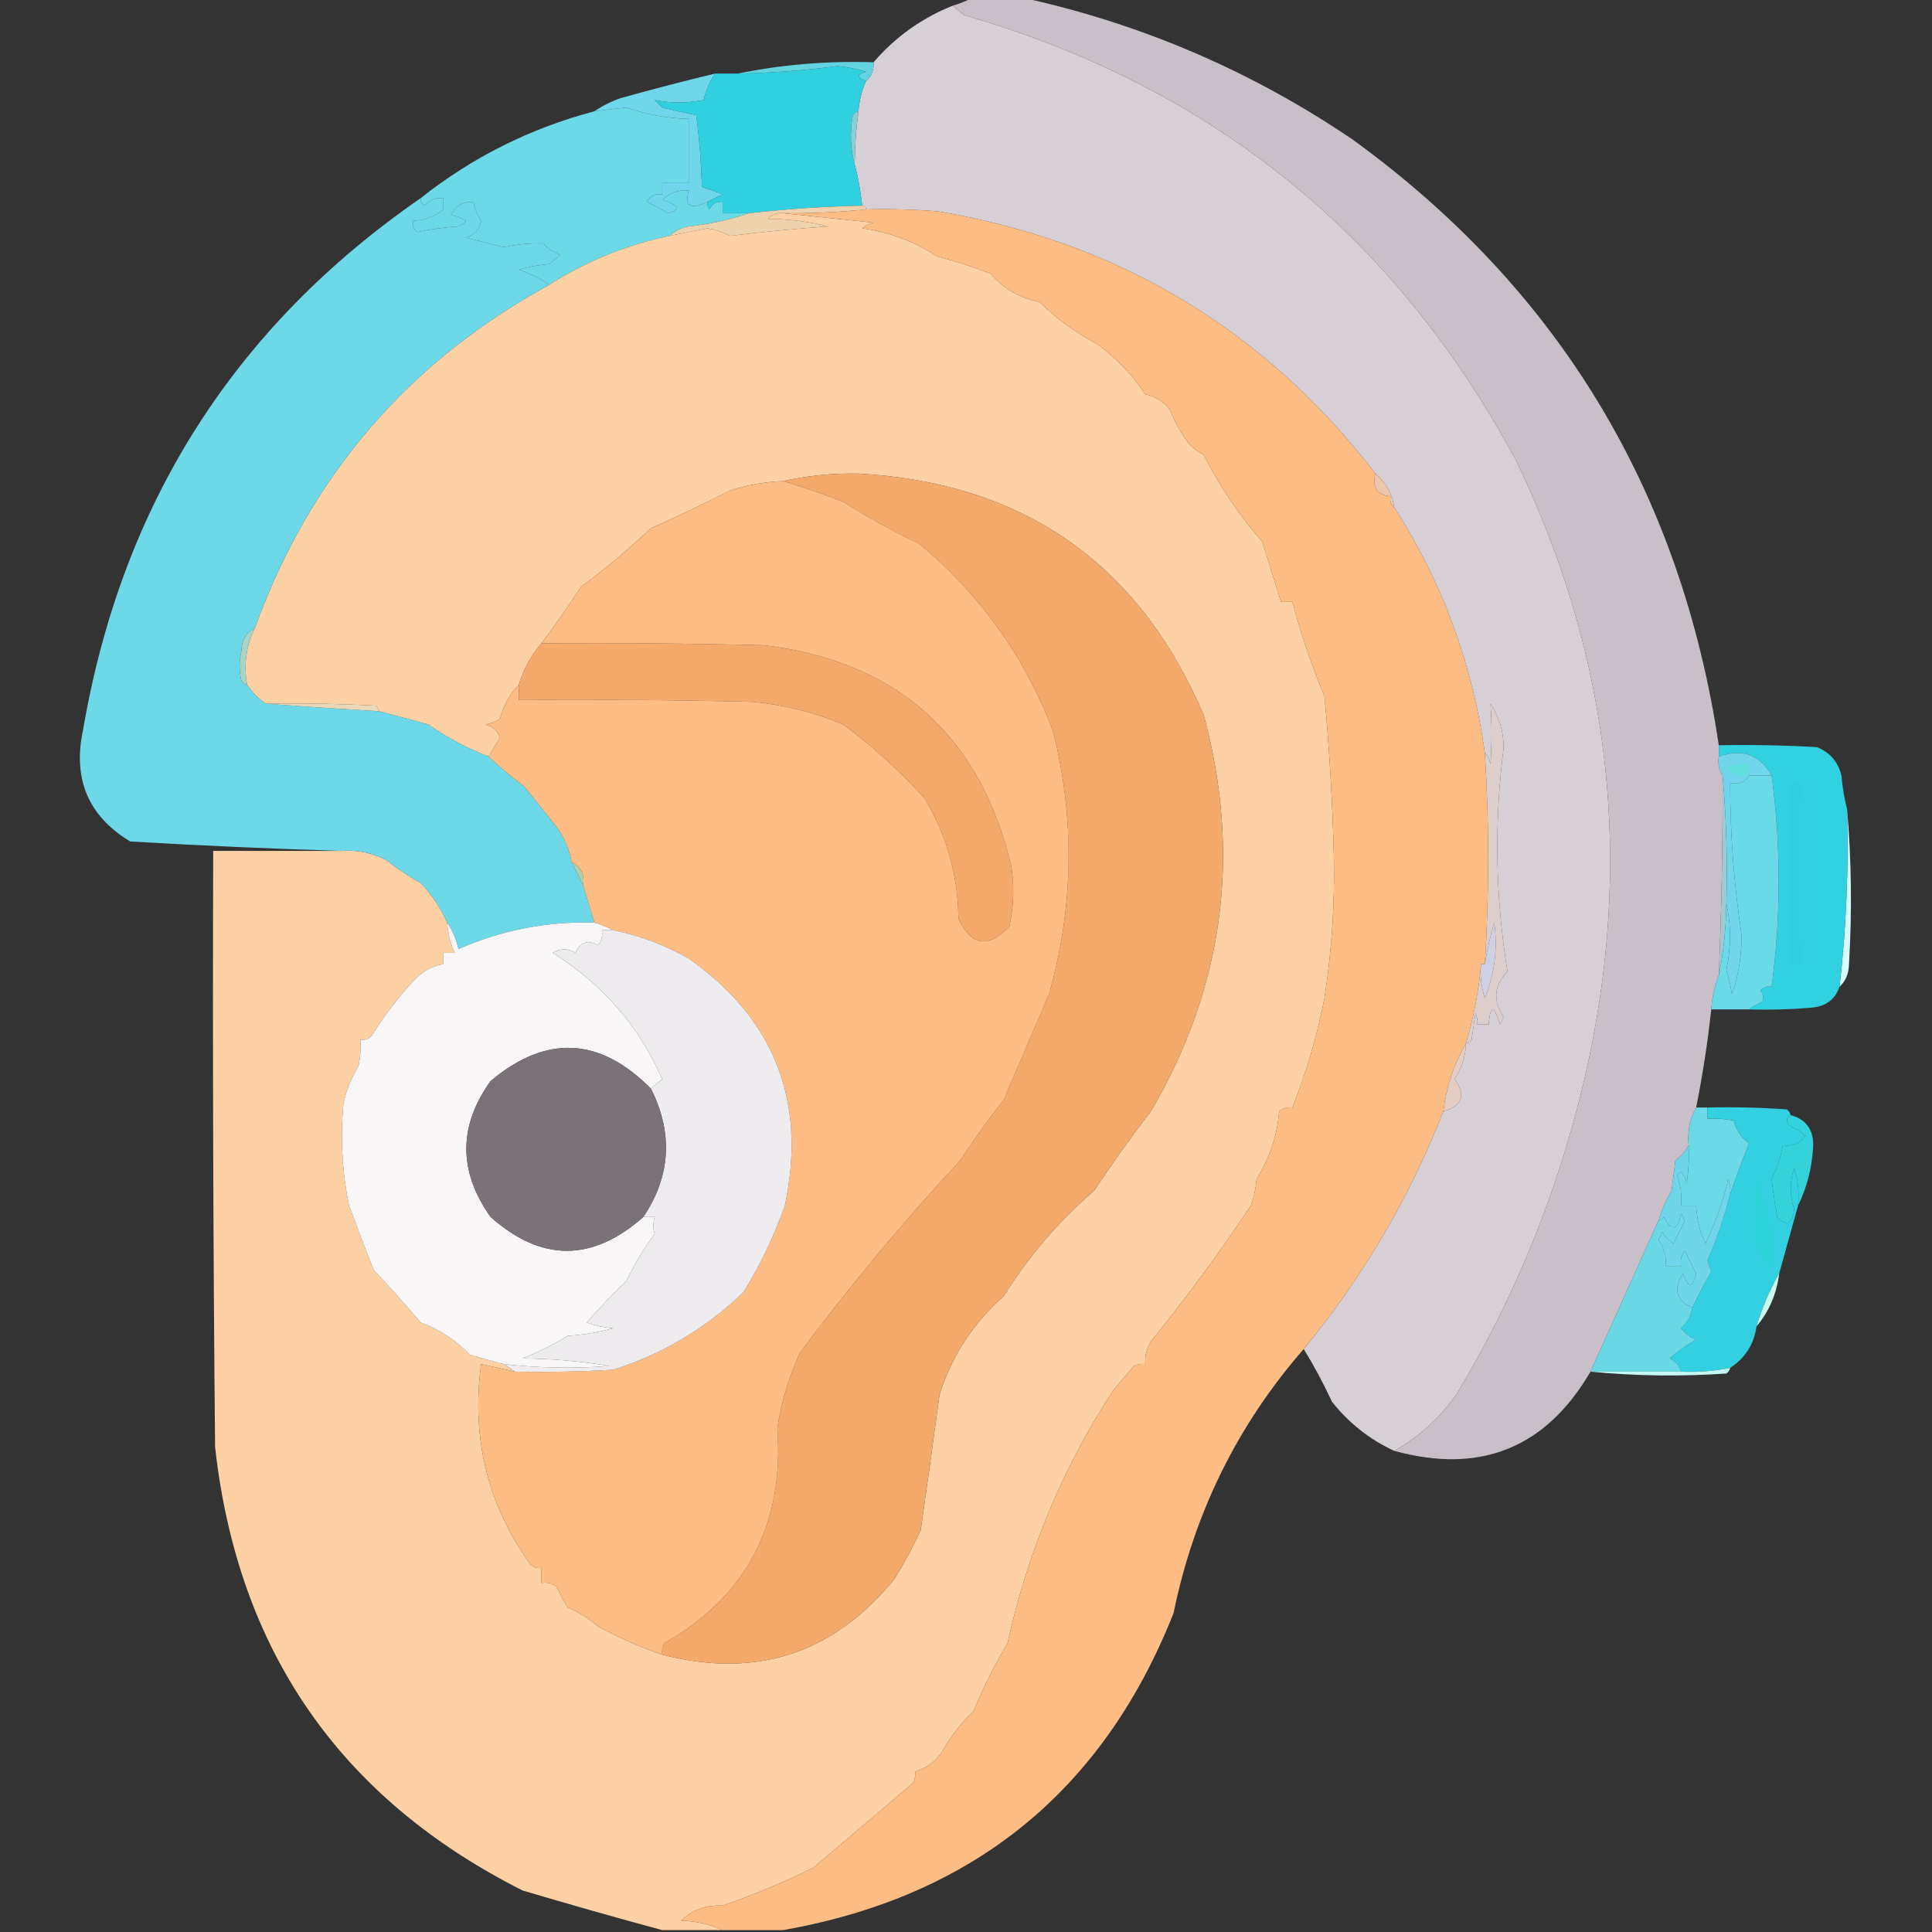 <svg width="512" height="512" viewBox="0 0 512 512" fill="none" xmlns="http://www.w3.org/2000/svg">
<rect x="0" y="0" width="512" height="512" fill="#333333" stroke="none"/>
<g clip-path="url(#clip0_12_401)">
<path fill-rule="evenodd" clip-rule="evenodd" d="M252.5 1.5C253.429 2.315 254.429 3.148 255.5 4C321.09 22.936 369.923 62.436 402 122.5C427.05 174.662 433.05 228.995 420 285.5C413.025 315.424 401.692 343.424 386 369.5C381.545 375.794 376.045 380.794 369.5 384.5C362.992 381.49 357.492 377.157 353 371.5C350.711 366.581 348.211 361.914 345.5 357.5C361.15 338.488 373.484 317.488 382.5 294.5C387.561 293.086 388.561 290.253 385.5 286C387.398 283.139 388.398 279.973 388.5 276.5C389.117 276.389 389.617 276.056 390 275.5C390.333 273.167 390.667 270.833 391 268.5C391.483 269.448 391.649 270.448 391.5 271.5C392.5 271.5 393.5 271.5 394.5 271.5C394.942 266.306 395.942 266.306 397.5 271.5C397.833 270.833 398.167 270.167 398.5 269.5C395.56 265.163 395.893 261.163 399.5 257.5C396.273 237.706 395.94 217.872 398.5 198C398.435 193.787 397.268 189.954 395 186.5C395.359 191.807 395.359 197.141 395 202.5C394.768 201.263 394.268 200.263 393.5 199.5C390.21 175.953 382.21 154.286 369.5 134.5C368.955 130.852 367.288 127.852 364.5 125.5C334.955 87.223 296.288 64.056 248.5 56C242.175 55.501 235.842 55.334 229.5 55.5C229.5 54.833 229.167 54.5 228.5 54.5C228.069 50.663 227.402 46.997 226.5 43.5C226.54 38.807 226.873 34.141 227.5 29.5C227.694 26.67 228.361 24.004 229.5 21.5C230.968 20.221 231.635 18.554 231.5 16.5C237.302 9.771 244.302 4.771 252.5 1.5Z" fill="#D7CFD6"/>
<path fill-rule="evenodd" clip-rule="evenodd" d="M231.5 16.5C231.635 18.554 230.968 20.221 229.5 21.5C227.014 20.538 227.014 19.705 229.5 19C227.047 18.262 224.547 17.762 222 17.5C213.203 18.679 204.369 19.345 195.5 19.5C207.235 17.106 219.235 16.106 231.5 16.5Z" fill="#64D3E0"/>
<path fill-rule="evenodd" clip-rule="evenodd" d="M257.5 -0.5C262.167 -0.5 266.833 -0.5 271.5 -0.5C302.905 6.467 331.905 18.967 358.5 37C413.112 76.673 445.446 130.173 455.5 197.5C455.5 198.5 455.5 199.5 455.5 200.5C455.216 202.415 455.549 204.081 456.5 205.5C456.57 223.176 456.237 240.843 455.5 258.5C454.366 261.37 453.7 264.37 453.5 267.5C452.554 276.228 451.221 284.895 449.5 293.5C447.825 296.507 447.159 299.84 447.5 303.5C446.717 305.076 445.55 306.409 444 307.5C443.667 310.167 443.333 312.833 443 315.5C441.544 318.032 440.377 320.699 439.5 323.5C433.471 336.865 427.471 350.198 421.5 363.5C409.653 383.748 392.32 390.748 369.5 384.5C376.045 380.794 381.545 375.794 386 369.5C401.692 343.424 413.025 315.424 420 285.5C433.05 228.995 427.05 174.662 402 122.5C369.923 62.436 321.09 22.936 255.5 4C254.429 3.148 253.429 2.315 252.5 1.5C254.306 0.976 255.972 0.309 257.5 -0.5Z" fill="#C8BFC8"/>
<path fill-rule="evenodd" clip-rule="evenodd" d="M189.5 19.5C188.054 21.58 187.054 23.913 186.5 26.5C181.978 27.37 177.645 27.37 173.5 26.5C174.167 27.167 174.833 27.833 175.5 28.5C178.497 29.248 181.497 29.915 184.5 30.5C185.331 36.807 185.831 43.141 186 49.5C187.825 50.103 189.659 50.77 191.5 51.5C190.051 52.172 188.718 52.839 187.5 53.5C183.01 55.633 181.344 54.633 182.5 50.5C179.774 50.264 177.441 51.097 175.5 53C177.044 53.29 178.377 53.956 179.5 55C178.892 55.87 178.059 56.37 177 56.5C175.238 55.409 173.404 54.409 171.5 53.5C172.32 51.889 173.654 51.222 175.5 51.5C175.5 50.5 175.5 49.5 175.5 48.5C177.833 48.5 180.167 48.5 182.5 48.5C182.5 42.833 182.5 37.167 182.5 31.5C176.774 31.356 171.274 30.356 166 28.5C163.152 28.798 160.319 29.131 157.5 29.5C159.598 28.065 161.931 26.898 164.5 26C172.814 23.672 181.147 21.505 189.5 19.5Z" fill="#6FD6EB"/>
<path fill-rule="evenodd" clip-rule="evenodd" d="M229.5 21.5C228.361 24.004 227.694 26.67 227.5 29.5C226.883 29.611 226.383 29.944 226 30.5C225.186 35.02 225.353 39.354 226.5 43.5C227.402 46.997 228.069 50.663 228.5 54.5C218.462 54.708 208.462 55.375 198.5 56.5C196.167 56.5 193.833 56.5 191.5 56.5C191.5 55.5 191.5 54.5 191.5 53.5C189.876 53.36 188.71 54.027 188 55.5C187.536 54.906 187.369 54.239 187.5 53.5C188.718 52.839 190.051 52.172 191.5 51.5C189.659 50.77 187.825 50.103 186 49.5C185.831 43.141 185.331 36.807 184.5 30.5C181.497 29.915 178.497 29.248 175.5 28.5C174.833 27.833 174.167 27.167 173.5 26.5C177.645 27.37 181.978 27.37 186.5 26.5C187.054 23.913 188.054 21.58 189.5 19.5C191.5 19.5 193.5 19.5 195.5 19.5C204.369 19.345 213.203 18.679 222 17.5C224.547 17.762 227.047 18.262 229.5 19C227.014 19.705 227.014 20.538 229.5 21.5Z" fill="#31D0E1"/>
<path fill-rule="evenodd" clip-rule="evenodd" d="M227.5 29.5C226.873 34.141 226.54 38.807 226.5 43.5C225.353 39.354 225.186 35.02 226 30.5C226.383 29.944 226.883 29.611 227.5 29.5Z" fill="#8BCDD5"/>
<path fill-rule="evenodd" clip-rule="evenodd" d="M187.5 53.5C187.369 54.239 187.536 54.906 188 55.5C188.71 54.027 189.876 53.36 191.5 53.5C191.5 54.5 191.5 55.5 191.5 56.5C193.833 56.5 196.167 56.5 198.5 56.5C193.424 58.239 188.09 59.406 182.5 60C180.509 60.374 178.842 61.207 177.5 62.5C166.025 64.88 155.358 69.213 145.5 75.5C143.214 73.796 140.548 72.463 137.5 71.5C140.107 70.682 142.774 70.182 145.5 70C146.5 69.167 147.5 68.333 148.5 67.5C146.704 66.859 145.204 65.859 144 64.5C140.572 64.413 137.072 64.747 133.5 65.5C130.167 64.667 126.833 63.833 123.5 63C125.736 62.266 127.069 60.766 127.5 58.5C126.453 56.944 125.786 55.277 125.5 53.5C122.743 53.378 120.743 54.545 119.5 57C120.938 57.219 122.271 57.719 123.5 58.5C122.975 59.192 122.308 59.692 121.5 60C117.778 60.238 114.111 60.738 110.5 61.5C109.614 60.675 109.281 59.675 109.5 58.5C112.588 58.361 115.255 57.361 117.5 55.5C117.5 54.5 117.5 53.5 117.5 52.5C115.508 52.328 113.842 52.995 112.5 54.5C111.702 54.043 111.369 53.376 111.5 52.5C125.19 41.655 140.523 33.989 157.5 29.5C160.319 29.131 163.152 28.798 166 28.5C171.274 30.356 176.774 31.356 182.5 31.5C182.5 37.167 182.5 42.833 182.5 48.5C180.167 48.5 177.833 48.5 175.5 48.5C175.5 49.5 175.5 50.5 175.5 51.5C173.654 51.222 172.32 51.889 171.5 53.5C173.404 54.409 175.238 55.409 177 56.5C178.059 56.37 178.892 55.87 179.5 55C178.377 53.956 177.044 53.29 175.5 53C177.441 51.097 179.774 50.264 182.5 50.5C181.344 54.633 183.01 55.633 187.5 53.5Z" fill="#6CD9E6"/>
<path fill-rule="evenodd" clip-rule="evenodd" d="M228.5 54.5C229.167 54.5 229.5 54.833 229.5 55.5C222.191 56.248 214.858 56.582 207.5 56.5C205.897 56.312 204.563 56.812 203.5 58C209.01 58.05 214.343 58.717 219.5 60C210.805 60.613 202.138 61.447 193.5 62.5C191.608 61.527 189.608 60.86 187.5 60.5C184.158 61.174 180.825 61.84 177.5 62.5C178.842 61.207 180.509 60.374 182.5 60C188.09 59.406 193.424 58.239 198.5 56.5C208.462 55.375 218.462 54.708 228.5 54.5Z" fill="#EED2AD"/>
<path fill-rule="evenodd" clip-rule="evenodd" d="M207.5 56.5C215.349 57.33 223.349 58.163 231.5 59C230.376 59.249 229.376 59.749 228.5 60.5C235.763 61.53 242.429 64.03 248.5 68C253.269 69.22 257.936 70.72 262.5 72.5C265.913 76.494 270.247 78.994 275.5 80C279.891 84.376 284.891 88.042 290.5 91C295.66 94.661 299.994 99.161 303.5 104.5C306.166 105.039 308.333 106.372 310 108.5C311.302 111.777 312.969 114.777 315 117.5C316.154 118.743 317.488 119.743 319 120.5C323.167 128.822 328.334 136.489 334.5 143.5C336.175 148.845 337.841 154.178 339.5 159.5C340.5 159.5 341.5 159.5 342.5 159.5C344.783 168.056 347.616 176.389 351 184.5C352.325 198.803 353.159 213.136 353.5 227.5C353.716 239.957 352.882 252.29 351 264.5C349.03 274.56 346.197 284.227 342.5 293.5C341.178 293.33 340.011 293.663 339 294.5C338.459 301.021 336.459 307.021 333 312.5C332.814 314.9 332.314 317.234 331.5 319.5C323.214 331.945 314.381 343.945 305 355.5C303.872 357.345 303.372 359.345 303.5 361.5C302.448 361.351 301.448 361.517 300.5 362C298.667 364.167 296.833 366.333 295 368.5C281.652 388.949 272.318 411.282 267 435.5C263.546 441.283 260.546 447.283 258 453.5C254.624 456.714 251.79 460.381 249.5 464.5C247.672 467.013 245.339 468.679 242.5 469.5C242.649 470.552 242.483 471.552 242 472.5C233.167 480 224.333 487.5 215.5 495C207.734 498.825 199.734 502.159 191.5 505C187.121 504.771 183.454 506.104 180.5 509C184.465 509.108 188.132 509.941 191.5 511.5C186.167 511.5 180.833 511.5 175.5 511.5C163.211 508.175 150.877 504.675 138.5 501C90.186 476.657 63.019 437.491 57 383.5C56.5 330.834 56.333 278.168 56.5 225.5C67.833 225.5 79.167 225.5 90.5 225.5C94.747 225.178 98.747 226.011 102.5 228C105.328 230.248 108.328 232.248 111.5 234C114.474 237.128 116.807 240.628 118.5 244.5C118.694 247.33 119.361 249.996 120.5 252.5C119.5 252.5 118.5 252.5 117.5 252.5C117.5 253.5 117.5 254.5 117.5 255.5C114.86 255.954 112.527 257.121 110.5 259C105.957 263.714 101.957 268.881 98.5 274.5C97.675 275.386 96.675 275.719 95.5 275.5C95.663 277.857 95.497 280.19 95 282.5C93.128 285.583 91.795 288.916 91 292.5C90.171 301.578 90.671 310.578 92.5 319.5C94.605 325.201 96.772 330.868 99 336.5C103.251 341.037 107.418 345.703 111.5 350.5C116.471 352.328 120.804 355.161 124.5 359C127.52 359.901 130.52 360.734 133.5 361.5C134.5 362.167 135.5 362.833 136.5 363.5C133.5 362.833 130.5 362.167 127.5 361.5C124.86 380.991 129.194 398.658 140.5 414.5C141.325 415.386 142.325 415.719 143.5 415.5C143.5 416.833 143.5 418.167 143.5 419.5C144.978 419.238 146.311 419.571 147.5 420.5C148.373 422.413 149.373 424.247 150.5 426C153.412 427.24 156.079 428.906 158.5 431C164.01 433.998 169.677 436.498 175.5 438.5C200.321 444.948 220.821 438.281 237 418.5C239.588 414.326 241.921 409.993 244 405.5C245.717 393.514 247.384 381.514 249 369.5C252.3 359.235 257.966 350.568 266 343.5C272.623 332.886 280.623 323.552 290 315.5C294.767 308.286 299.767 301.286 305 294.5C324.339 261.472 329.005 226.472 319 189.5C301.801 149.305 271.301 127.972 227.5 125.5C220.608 125.39 213.942 126.056 207.5 127.5C202.73 127.692 198.063 128.525 193.5 130C186.586 133.526 179.586 136.86 172.5 140C166.595 145.58 160.428 150.747 154 155.5C150.577 160.74 147.077 165.74 143.5 170.5C140.742 173.678 138.742 177.345 137.5 181.5C135.087 183.985 133.42 186.985 132.5 190.5C131.271 191.281 129.938 191.781 128.5 192C130.521 192.401 131.855 193.568 132.5 195.5C131.446 197.201 130.446 198.868 129.5 200.5C123.828 198.333 118.494 195.5 113.5 192C109.064 190.755 104.731 189.589 100.5 188.5C100.389 187.883 100.056 187.383 99.5 187C89.839 186.5 80.172 186.334 70.5 186.5C68.479 185.145 66.812 183.479 65.5 181.5C64.536 176.283 65.203 171.283 67.5 166.5C82.09 126.254 108.09 95.921 145.5 75.5C155.358 69.213 166.025 64.88 177.5 62.5C180.825 61.84 184.158 61.174 187.5 60.5C189.608 60.86 191.608 61.527 193.5 62.5C202.138 61.447 210.805 60.613 219.5 60C214.343 58.717 209.01 58.05 203.5 58C204.563 56.812 205.897 56.312 207.5 56.5Z" fill="#FDD1A4"/>
<path fill-rule="evenodd" clip-rule="evenodd" d="M111.5 52.5C111.369 53.376 111.702 54.043 112.5 54.5C113.842 52.995 115.508 52.328 117.5 52.5C117.5 53.5 117.5 54.5 117.5 55.5C115.255 57.361 112.588 58.361 109.5 58.5C109.281 59.675 109.614 60.675 110.5 61.5C114.111 60.738 117.778 60.238 121.5 60C122.308 59.692 122.975 59.192 123.5 58.5C122.271 57.719 120.938 57.219 119.5 57C120.743 54.545 122.743 53.378 125.5 53.5C125.786 55.277 126.453 56.944 127.5 58.5C127.069 60.766 125.736 62.266 123.5 63C126.833 63.833 130.167 64.667 133.5 65.5C137.072 64.747 140.572 64.413 144 64.5C145.204 65.859 146.704 66.859 148.5 67.5C147.5 68.333 146.5 69.167 145.5 70C142.774 70.182 140.107 70.682 137.5 71.5C140.548 72.463 143.214 73.796 145.5 75.5C108.09 95.921 82.09 126.254 67.5 166.5C65.173 167.736 64.006 169.736 64 172.5C63.334 175.167 63.334 177.833 64 180.5C64.383 181.056 64.883 181.389 65.5 181.5C66.812 183.479 68.479 185.145 70.5 186.5C80.371 187.214 90.371 187.88 100.5 188.5C104.731 189.589 109.064 190.755 113.5 192C118.494 195.5 123.828 198.333 129.5 200.5C132.476 203.302 135.642 205.969 139 208.5C141.667 211.833 144.333 215.167 147 218.5C149.324 221.48 150.824 224.813 151.5 228.5C152.508 230.544 153.508 232.544 154.5 234.5C155.489 237.726 156.489 241.06 157.5 244.5C145.044 244.13 133.044 246.463 121.5 251.5C120.912 248.937 119.912 246.604 118.5 244.5C116.807 240.628 114.474 237.128 111.5 234C108.328 232.248 105.328 230.248 102.5 228C98.747 226.011 94.747 225.178 90.5 225.5C71.962 224.934 53.295 224.1 34.5 223C23.391 216.266 19.225 206.433 22 193.5C32.211 133.681 62.044 86.681 111.5 52.5Z" fill="#6DD8E7"/>
<path fill-rule="evenodd" clip-rule="evenodd" d="M364.5 125.5C367.288 127.852 368.955 130.852 369.5 134.5C368.596 133.791 368.263 132.791 368.5 131.5C364.932 131.241 363.599 129.241 364.5 125.5Z" fill="#EDC6AE"/>
<path fill-rule="evenodd" clip-rule="evenodd" d="M229.5 55.5C235.842 55.334 242.175 55.501 248.5 56C296.288 64.056 334.955 87.223 364.5 125.5C363.599 129.241 364.932 131.241 368.5 131.5C368.263 132.791 368.596 133.791 369.5 134.5C382.21 154.286 390.21 175.953 393.5 199.5C394.667 218.16 394.667 236.827 393.5 255.5C393.167 255.5 392.833 255.5 392.5 255.5C391.881 262.588 390.548 269.588 388.5 276.5C385.291 281.96 383.291 287.96 382.5 294.5C373.484 317.488 361.15 338.488 345.5 357.5C327.935 377.631 316.435 400.965 311 427.5C292.318 474.656 257.818 502.656 207.5 511.5C202.167 511.5 196.833 511.5 191.5 511.5C188.132 509.941 184.465 509.108 180.5 509C183.454 506.104 187.121 504.771 191.5 505C199.734 502.159 207.734 498.825 215.5 495C224.333 487.5 233.167 480 242 472.5C242.483 471.552 242.649 470.552 242.5 469.5C245.339 468.679 247.672 467.013 249.5 464.5C251.79 460.381 254.624 456.714 258 453.5C260.546 447.283 263.546 441.283 267 435.5C272.318 411.282 281.652 388.949 295 368.5C296.833 366.333 298.667 364.167 300.5 362C301.448 361.517 302.448 361.351 303.5 361.5C303.372 359.345 303.872 357.345 305 355.5C314.381 343.945 323.214 331.945 331.5 319.5C332.314 317.234 332.814 314.9 333 312.5C336.459 307.021 338.459 301.021 339 294.5C340.011 293.663 341.178 293.33 342.5 293.5C346.197 284.227 349.03 274.56 351 264.5C352.882 252.29 353.716 239.957 353.5 227.5C353.159 213.136 352.325 198.803 351 184.5C347.616 176.389 344.783 168.056 342.5 159.5C341.5 159.5 340.5 159.5 339.5 159.5C337.841 154.178 336.175 148.845 334.5 143.5C328.334 136.489 323.167 128.822 319 120.5C317.488 119.743 316.154 118.743 315 117.5C312.969 114.777 311.302 111.777 310 108.5C308.333 106.372 306.166 105.039 303.5 104.5C299.994 99.161 295.66 94.661 290.5 91C284.891 88.042 279.891 84.376 275.5 80C270.247 78.994 265.913 76.494 262.5 72.5C257.936 70.72 253.269 69.22 248.5 68C242.429 64.03 235.763 61.53 228.5 60.5C229.376 59.749 230.376 59.249 231.5 59C223.349 58.163 215.349 57.33 207.5 56.5C214.858 56.582 222.191 56.248 229.5 55.5Z" fill="#FDBD85"/>
<path fill-rule="evenodd" clip-rule="evenodd" d="M175.5 438.5C175.351 437.448 175.517 436.448 176 435.5C197.861 423.023 207.861 404.023 206 378.5C207.071 371.547 209.071 364.88 212 358.5C225.208 340.784 239.375 323.784 254.5 307.5C258.085 302 261.918 296.667 266 291.5C270.011 282.121 274.011 272.788 278 263.5C284.582 240.219 284.915 216.886 279 193.5C271.439 173.856 259.606 157.356 243.5 144C236.594 140.758 229.927 137.092 223.5 133C218.26 130.934 212.926 129.101 207.5 127.5C213.942 126.056 220.608 125.39 227.5 125.5C271.301 127.972 301.801 149.305 319 189.5C329.005 226.472 324.339 261.472 305 294.5C299.767 301.286 294.767 308.286 290 315.5C280.623 323.552 272.623 332.886 266 343.5C257.966 350.568 252.3 359.235 249 369.5C247.384 381.514 245.717 393.514 244 405.5C241.921 409.993 239.588 414.326 237 418.5C220.821 438.281 200.321 444.948 175.5 438.5Z" fill="#F4A96D"/>
<path fill-rule="evenodd" clip-rule="evenodd" d="M67.5 166.5C65.203 171.283 64.536 176.283 65.5 181.5C64.883 181.389 64.383 181.056 64 180.5C63.333 177.833 63.333 175.167 64 172.5C64.006 169.736 65.172 167.736 67.5 166.5Z" fill="#A8D4C6"/>
<path fill-rule="evenodd" clip-rule="evenodd" d="M143.5 170.5C163.169 170.333 182.836 170.5 202.5 171C237.825 175.322 259.659 194.822 268 229.5C268.829 234.864 268.663 240.198 267.5 245.5C261.963 251.382 257.463 250.716 254 243.5C253.896 231.956 250.896 221.289 245 211.5C238.434 204.264 231.267 197.764 223.5 192C215.811 188.771 207.811 186.771 199.5 186C178.836 185.5 158.169 185.333 137.5 185.5C137.5 184.167 137.5 182.833 137.5 181.5C138.742 177.345 140.742 173.678 143.5 170.5Z" fill="#F4A96D"/>
<path fill-rule="evenodd" clip-rule="evenodd" d="M70.5 186.5C80.172 186.334 89.839 186.5 99.5 187C100.056 187.383 100.389 187.883 100.5 188.5C90.371 187.88 80.371 187.214 70.5 186.5Z" fill="#E9D9B7"/>
<path fill-rule="evenodd" clip-rule="evenodd" d="M207.5 127.5C212.926 129.101 218.26 130.934 223.5 133C229.927 137.092 236.594 140.758 243.5 144C259.606 157.356 271.439 173.856 279 193.5C284.915 216.886 284.582 240.219 278 263.5C274.011 272.788 270.011 282.121 266 291.5C261.918 296.667 258.085 302 254.5 307.5C239.375 323.784 225.208 340.784 212 358.5C209.071 364.88 207.071 371.547 206 378.5C207.861 404.023 197.861 423.023 176 435.5C175.517 436.448 175.351 437.448 175.5 438.5C169.677 436.498 164.01 433.998 158.5 431C156.079 428.906 153.412 427.24 150.5 426C149.373 424.247 148.373 422.413 147.5 420.5C146.311 419.571 144.978 419.238 143.5 419.5C143.5 418.167 143.5 416.833 143.5 415.5C142.325 415.719 141.325 415.386 140.5 414.5C129.194 398.658 124.86 380.991 127.5 361.5C130.5 362.167 133.5 362.833 136.5 363.5C145.173 363.666 153.84 363.5 162.5 363C175.487 358.914 186.987 352.08 197 342.5C201.416 335.33 205.083 327.663 208 319.5C213.814 291.919 205.314 270.086 182.5 254C176.242 250.446 169.576 247.946 162.5 246.5C160.972 245.691 159.306 245.024 157.5 244.5C156.489 241.06 155.489 237.726 154.5 234.5C154.975 231.687 153.975 229.687 151.5 228.5C150.824 224.813 149.324 221.48 147 218.5C144.333 215.167 141.667 211.833 139 208.5C135.642 205.969 132.476 203.302 129.5 200.5C130.446 198.868 131.446 197.201 132.5 195.5C131.855 193.568 130.521 192.401 128.5 192C129.938 191.781 131.271 191.281 132.5 190.5C133.42 186.985 135.087 183.985 137.5 181.5C137.5 182.833 137.5 184.167 137.5 185.5C158.169 185.333 178.836 185.5 199.5 186C207.811 186.771 215.811 188.771 223.5 192C231.267 197.764 238.434 204.264 245 211.5C250.896 221.289 253.896 231.956 254 243.5C257.463 250.716 261.963 251.382 267.5 245.5C268.663 240.198 268.829 234.864 268 229.5C259.659 194.822 237.825 175.322 202.5 171C182.836 170.5 163.169 170.333 143.5 170.5C147.077 165.74 150.577 160.74 154 155.5C160.428 150.747 166.595 145.58 172.5 140C179.586 136.86 186.586 133.526 193.5 130C198.063 128.525 202.73 127.692 207.5 127.5Z" fill="#FDBD85"/>
<path fill-rule="evenodd" clip-rule="evenodd" d="M388.5 276.5C390.548 269.588 391.881 262.588 392.5 255.5C392.183 258.572 392.516 261.572 393.5 264.5C396.101 258.053 396.935 251.386 396 244.5C394.907 248.169 394.074 251.836 393.5 255.5C394.667 236.827 394.667 218.16 393.5 199.5C394.268 200.263 394.768 201.263 395 202.5C395.359 197.141 395.359 191.807 395 186.5C397.268 189.954 398.435 193.787 398.5 198C395.94 217.872 396.273 237.706 399.5 257.5C395.893 261.163 395.56 265.163 398.5 269.5C398.167 270.167 397.833 270.833 397.5 271.5C395.942 266.306 394.942 266.306 394.5 271.5C393.5 271.5 392.5 271.5 391.5 271.5C391.649 270.448 391.483 269.448 391 268.5C390.667 270.833 390.333 273.167 390 275.5C389.617 276.056 389.117 276.389 388.5 276.5Z" fill="#DCCECB"/>
<path fill-rule="evenodd" clip-rule="evenodd" d="M489.5 214.5C490.661 227.994 490.827 241.66 490 255.5C489.963 257.974 489.13 259.974 487.5 261.5C489.27 245.914 489.936 230.247 489.5 214.5Z" fill="#D6FCFE"/>
<path fill-rule="evenodd" clip-rule="evenodd" d="M456.5 205.5C457.495 216.654 457.828 227.988 457.5 239.5C457.414 246.037 456.747 252.37 455.5 258.5C456.237 240.843 456.57 223.176 456.5 205.5Z" fill="#A1C9D3"/>
<path fill-rule="evenodd" clip-rule="evenodd" d="M151.5 228.5C153.975 229.687 154.975 231.687 154.5 234.5C153.508 232.544 152.508 230.544 151.5 228.5Z" fill="#B0D0AC"/>
<path fill-rule="evenodd" clip-rule="evenodd" d="M455.5 197.5C464.173 197.334 472.84 197.5 481.5 198C484.945 199.388 487.111 201.888 488 205.5C488.259 208.587 488.759 211.587 489.5 214.5C489.936 230.247 489.27 245.914 487.5 261.5C486.373 264.745 484.039 266.578 480.5 267C474.843 267.499 469.176 267.666 463.5 267.5C464.531 266.751 465.698 266.085 467 265.5C467.492 264.451 467.326 263.451 466.5 262.5C467.325 261.614 468.325 261.281 469.5 261.5C472.003 242.807 472.003 224.141 469.5 205.5C466.379 199.954 461.712 198.287 455.5 200.5C455.5 199.5 455.5 198.5 455.5 197.5Z" fill="#32D1E1"/>
<path fill-rule="evenodd" clip-rule="evenodd" d="M474.5 207.5C475.5 207.5 476.5 207.5 477.5 207.5C476.167 223.5 476.167 239.5 477.5 255.5C476.5 255.5 475.5 255.5 474.5 255.5C474.5 239.5 474.5 223.5 474.5 207.5Z" fill="#33CDE3"/>
<path fill-rule="evenodd" clip-rule="evenodd" d="M469.5 205.5C467.5 205.5 465.5 205.5 463.5 205.5C462.448 207.256 460.781 207.923 458.5 207.5C458.505 220.907 459.505 234.24 461.5 247.5C461.615 252.985 460.782 258.319 459 263.5C458.627 261.302 458.127 259.135 457.5 257C458.789 251.025 458.789 245.191 457.5 239.5C457.828 227.988 457.495 216.654 456.5 205.5C455.549 204.081 455.216 202.415 455.5 200.5C461.712 198.287 466.379 199.954 469.5 205.5Z" fill="#71D5EC"/>
<path fill-rule="evenodd" clip-rule="evenodd" d="M463.5 205.5C461.023 205.949 459.023 205.283 457.5 203.5C459.396 202.534 461.396 202.201 463.5 202.5C463.5 203.5 463.5 204.5 463.5 205.5Z" fill="#62E0DE"/>
<path fill-rule="evenodd" clip-rule="evenodd" d="M162.5 246.5C169.576 247.946 176.242 250.446 182.5 254C205.314 270.086 213.814 291.919 208 319.5C205.083 327.663 201.416 335.33 197 342.5C186.987 352.08 175.487 358.914 162.5 363C153.84 363.5 145.173 363.666 136.5 363.5C135.5 362.833 134.5 362.167 133.5 361.5C142.806 362.554 152.139 362.721 161.5 362C153.938 360.733 146.271 360.066 138.5 360C142.615 358.348 146.615 356.348 150.5 354C154.584 353.769 158.584 353.102 162.5 352C160.1 351.814 157.766 351.314 155.5 350.5C158.79 346.708 162.29 343.042 166 339.5C168.111 335.065 170.611 330.899 173.5 327C173.034 325.701 173.034 324.201 173.5 322.5C172.5 322.5 171.5 322.5 170.5 322.5C177.757 311.636 178.424 300.303 172.5 288.5C173.429 287.685 174.429 286.852 175.5 286C169.519 272.148 159.852 260.981 146.5 252.5C148.484 251.294 150.484 251.294 152.5 252.5C153.803 249.621 155.803 248.955 158.5 250.5C159.429 249.311 159.762 247.978 159.5 246.5C160.5 246.5 161.5 246.5 162.5 246.5Z" fill="#EFECEF"/>
<path fill-rule="evenodd" clip-rule="evenodd" d="M118.5 244.5C119.912 246.604 120.912 248.937 121.5 251.5C133.044 246.463 145.044 244.13 157.5 244.5C159.306 245.024 160.972 245.691 162.5 246.5C161.5 246.5 160.5 246.5 159.5 246.5C159.762 247.978 159.429 249.311 158.5 250.5C155.803 248.955 153.803 249.621 152.5 252.5C150.484 251.294 148.484 251.294 146.5 252.5C159.852 260.981 169.519 272.148 175.5 286C174.429 286.852 173.429 287.685 172.5 288.5C158.914 274.79 144.748 274.124 130 286.5C121.453 298.422 121.453 310.422 130 322.5C143.485 334.466 156.985 334.466 170.5 322.5C171.5 322.5 172.5 322.5 173.5 322.5C173.034 324.201 173.034 325.701 173.5 327C170.611 330.899 168.111 335.065 166 339.5C162.29 343.042 158.79 346.708 155.5 350.5C157.766 351.314 160.1 351.814 162.5 352C158.584 353.102 154.584 353.769 150.5 354C146.615 356.348 142.615 358.348 138.5 360C146.271 360.066 153.938 360.733 161.5 362C152.139 362.721 142.806 362.554 133.5 361.5C130.52 360.734 127.52 359.901 124.5 359C120.804 355.161 116.471 352.328 111.5 350.5C107.418 345.703 103.251 341.037 99 336.5C96.772 330.868 94.605 325.201 92.5 319.5C90.671 310.578 90.171 301.578 91 292.5C91.795 288.916 93.128 285.583 95 282.5C95.497 280.19 95.663 277.857 95.5 275.5C96.675 275.719 97.675 275.386 98.5 274.5C101.957 268.881 105.957 263.714 110.5 259C112.527 257.121 114.86 255.954 117.5 255.5C117.5 254.5 117.5 253.5 117.5 252.5C118.5 252.5 119.5 252.5 120.5 252.5C119.361 249.996 118.694 247.33 118.5 244.5Z" fill="#F8F6F7"/>
<path fill-rule="evenodd" clip-rule="evenodd" d="M463.5 205.5C465.5 205.5 467.5 205.5 469.5 205.5C472.003 224.141 472.003 242.807 469.5 261.5C468.325 261.281 467.325 261.614 466.5 262.5C467.326 263.451 467.492 264.451 467 265.5C465.698 266.085 464.531 266.751 463.5 267.5C460.167 267.5 456.833 267.5 453.5 267.5C453.7 264.37 454.366 261.37 455.5 258.5C456.747 252.37 457.414 246.037 457.5 239.5C458.789 245.191 458.789 251.025 457.5 257C458.127 259.135 458.627 261.302 459 263.5C460.782 258.319 461.615 252.985 461.5 247.5C459.505 234.24 458.505 220.907 458.5 207.5C460.781 207.923 462.448 207.256 463.5 205.5Z" fill="#6AD9E8"/>
<path fill-rule="evenodd" clip-rule="evenodd" d="M392.5 255.5C392.833 255.5 393.167 255.5 393.5 255.5C394.074 251.836 394.907 248.169 396 244.5C396.935 251.386 396.101 258.053 393.5 264.5C392.516 261.572 392.183 258.572 392.5 255.5Z" fill="#D0D0E5"/>
<path fill-rule="evenodd" clip-rule="evenodd" d="M172.5 288.5C178.424 300.303 177.757 311.636 170.5 322.5C156.985 334.466 143.485 334.466 130 322.5C121.453 310.422 121.453 298.422 130 286.5C144.748 274.124 158.914 274.79 172.5 288.5Z" fill="#7B7279"/>
<path fill-rule="evenodd" clip-rule="evenodd" d="M388.5 276.5C388.398 279.973 387.398 283.139 385.5 286C388.561 290.253 387.561 293.086 382.5 294.5C383.291 287.96 385.291 281.96 388.5 276.5Z" fill="#E2CCC3"/>
<path fill-rule="evenodd" clip-rule="evenodd" d="M474.5 295.5C478.701 296.63 480.701 299.463 480.5 304C480.164 309.613 478.831 314.78 476.5 319.5C476.82 316.102 476.487 312.768 475.5 309.5C474.236 313.18 474.236 316.847 475.5 320.5C474.938 324.413 473.438 325.079 471 322.5C470.392 319.183 469.892 315.849 469.5 312.5C470.887 309.635 471.887 306.635 472.5 303.5C475.022 303.872 477.022 303.039 478.5 301C477.335 299.916 476.002 299.083 474.5 298.5C473.224 297.386 473.224 296.386 474.5 295.5Z" fill="#35D2DC"/>
<path fill-rule="evenodd" clip-rule="evenodd" d="M449.5 293.5C450.5 293.5 451.5 293.5 452.5 293.5C452.5 294.5 452.5 295.5 452.5 296.5C454.857 296.337 457.19 296.503 459.5 297C460.104 299.468 461.438 301.468 463.5 303C461.757 307.469 460.091 311.969 458.5 316.5C458.657 315.127 458.49 313.793 458 312.5C456.571 318.46 454.571 324.127 452 329.5C450.476 326.39 449.642 323.056 449.5 319.5C448.167 319.5 446.833 319.5 445.5 319.5C445.726 316.751 445.393 314.084 444.5 311.5C444.833 311.167 445.167 310.833 445.5 310.5C446.251 311.376 446.751 312.376 447 313.5C447.498 310.183 447.665 306.85 447.5 303.5C447.159 299.84 447.825 296.507 449.5 293.5Z" fill="#6CD9E6"/>
<path fill-rule="evenodd" clip-rule="evenodd" d="M452.5 293.5C459.508 293.334 466.508 293.5 473.5 294C474.056 294.383 474.389 294.883 474.5 295.5C473.224 296.386 473.224 297.386 474.5 298.5C476.002 299.083 477.335 299.916 478.5 301C477.022 303.039 475.022 303.872 472.5 303.5C471.887 306.635 470.887 309.635 469.5 312.5C469.892 315.849 470.392 319.183 471 322.5C473.438 325.079 474.938 324.413 475.5 320.5C474.236 316.847 474.236 313.18 475.5 309.5C476.487 312.768 476.82 316.102 476.5 319.5C474.834 325.499 473.167 331.499 471.5 337.5C468.986 341.871 466.986 346.537 465.5 351.5C464.81 356.27 462.477 359.937 458.5 362.5C454.232 363.373 449.898 363.706 445.5 363.5C445.056 361.887 444.056 360.72 442.5 360C444.619 358.1 446.953 356.434 449.5 355C447.884 354.385 446.551 353.385 445.5 352C447.148 350.538 448.148 348.705 448.5 346.5C450.034 343.265 451.701 340.099 453.5 337C453.167 336 452.833 335 452.5 334C454.989 328.368 456.989 322.535 458.5 316.5C460.091 311.969 461.757 307.469 463.5 303C461.438 301.468 460.104 299.468 459.5 297C457.19 296.503 454.857 296.337 452.5 296.5C452.5 295.5 452.5 294.5 452.5 293.5Z" fill="#33D0E2"/>
<path fill-rule="evenodd" clip-rule="evenodd" d="M465.5 312.5C467.137 316.141 468.303 320.141 469 324.5C469.667 328.5 469.667 332.5 469 336.5C467.768 334.567 466.602 332.567 465.5 330.5C464.684 324.647 464.684 318.647 465.5 312.5Z" fill="#2AD4D9"/>
<path fill-rule="evenodd" clip-rule="evenodd" d="M447.5 303.5C447.665 306.85 447.498 310.183 447 313.5C446.751 312.376 446.251 311.376 445.5 310.5C445.167 310.833 444.833 311.167 444.5 311.5C445.393 314.084 445.726 316.751 445.5 319.5C446.833 319.5 448.167 319.5 449.5 319.5C449.642 323.056 450.476 326.39 452 329.5C454.571 324.127 456.571 318.46 458 312.5C458.49 313.793 458.657 315.127 458.5 316.5C456.989 322.535 454.989 328.368 452.5 334C452.833 335 453.167 336 453.5 337C451.701 340.099 450.034 343.265 448.5 346.5C444.194 344.731 443.361 341.731 446 337.5C447.411 341.397 448.578 341.397 449.5 337.5C448.5 335.5 447.5 333.5 446.5 331.5C445.571 332.689 445.238 334.022 445.5 335.5C444.167 335.5 442.833 335.5 441.5 335.5C441.604 332.91 440.937 330.577 439.5 328.5C439.833 327.833 440.167 327.167 440.5 326.5C441.281 327.737 442.281 328.737 443.5 329.5C444.53 327.483 445.53 325.483 446.5 323.5C446.167 322.833 445.833 322.167 445.5 321.5C444.566 326.173 443.066 326.506 441 322.5C440.617 323.056 440.117 323.389 439.5 323.5C440.377 320.699 441.544 318.032 443 315.5C443.333 312.833 443.667 310.167 444 307.5C445.55 306.409 446.717 305.076 447.5 303.5Z" fill="#6FD6EA"/>
<path fill-rule="evenodd" clip-rule="evenodd" d="M471.5 337.5C470.824 342.902 468.824 347.568 465.5 351.5C466.986 346.537 468.986 341.871 471.5 337.5Z" fill="#CDFBEF"/>
<path fill-rule="evenodd" clip-rule="evenodd" d="M448.5 346.5C448.148 348.705 447.148 350.538 445.5 352C446.551 353.385 447.884 354.385 449.5 355C446.953 356.434 444.619 358.1 442.5 360C444.056 360.72 445.056 361.887 445.5 363.5C437.5 363.5 429.5 363.5 421.5 363.5C427.471 350.198 433.471 336.865 439.5 323.5C440.117 323.389 440.617 323.056 441 322.5C443.066 326.506 444.566 326.173 445.5 321.5C445.833 322.167 446.167 322.833 446.5 323.5C445.53 325.483 444.53 327.483 443.5 329.5C442.281 328.737 441.281 327.737 440.5 326.5C440.167 327.167 439.833 327.833 439.5 328.5C440.937 330.577 441.604 332.91 441.5 335.5C442.833 335.5 444.167 335.5 445.5 335.5C445.238 334.022 445.571 332.689 446.5 331.5C447.5 333.5 448.5 335.5 449.5 337.5C448.578 341.397 447.411 341.397 446 337.5C443.361 341.731 444.194 344.731 448.5 346.5Z" fill="#6AD8E5"/>
<path fill-rule="evenodd" clip-rule="evenodd" d="M458.5 362.5C458.389 363.117 458.056 363.617 457.5 364C445.326 364.826 433.326 364.66 421.5 363.5C429.5 363.5 437.5 363.5 445.5 363.5C449.898 363.706 454.232 363.373 458.5 362.5Z" fill="#C4F8F5"/>
</g>
<defs>
<clipPath id="clip0_12_401">
<rect width="512" height="512" fill="white"/>
</clipPath>
</defs>
</svg>
